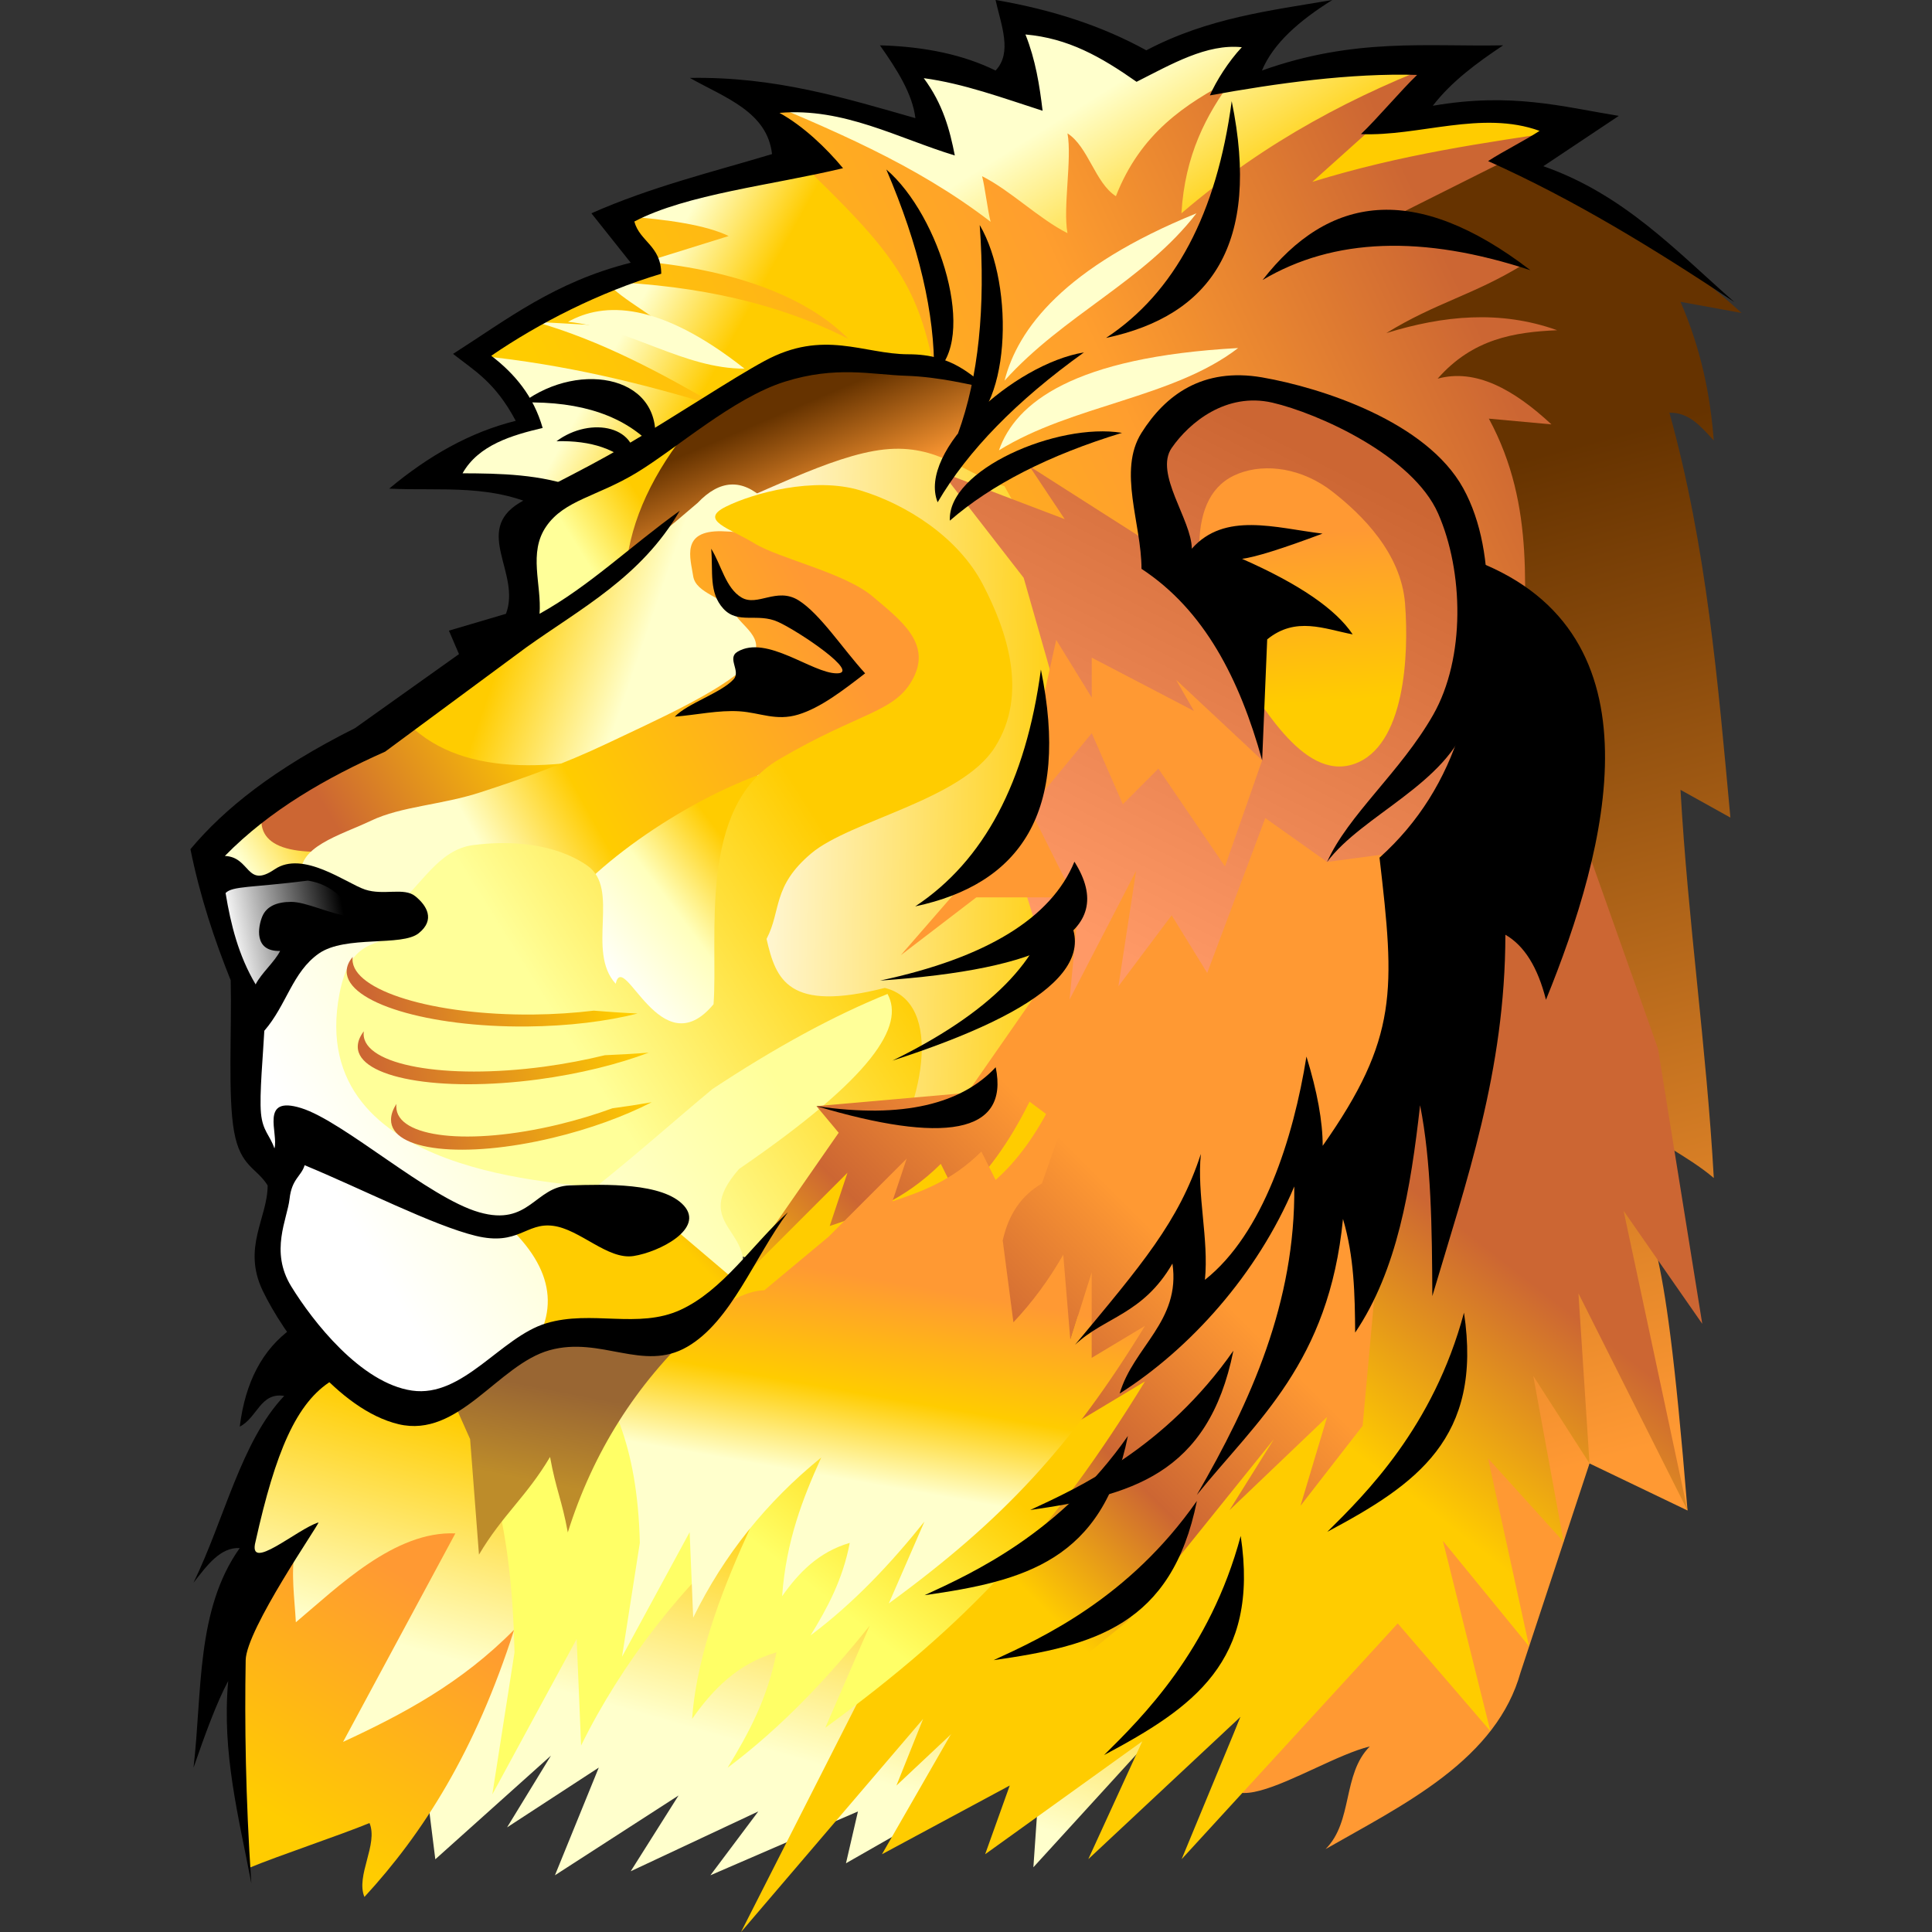 <?xml version="1.0" encoding="UTF-8" standalone="no"?>
<svg
   width="103.764"
   height="103.764"
   viewBox="0 0 103.764 103.764"
   version="1.1"
   id="svg138"
   xmlns:xlink="http://www.w3.org/1999/xlink"
   xmlns="http://www.w3.org/2000/svg"
   xmlns:svg="http://www.w3.org/2000/svg">
  <rect x="0" y="0" width="103.764" height="103.764" fill="#333333" stroke="none"/>
  <defs
     id="defs138" />
  <linearGradient
     id="c"
     x1="63.92"
     x2="63.92"
     y1="154.565"
     y2="-100.935"
     gradientUnits="userSpaceOnUse">
    <stop
       offset="0"
       stop-color="#fff"
       id="stop1" />
    <stop
       offset=".246"
       stop-color="#f6f6f6"
       id="stop2" />
    <stop
       offset=".637"
       stop-color="#dfdfdf"
       id="stop3" />
    <stop
       offset="1"
       stop-color="#c4c4c4"
       id="stop4" />
  </linearGradient>
  <linearGradient
     id="a">
    <stop
       offset="0"
       stop-color="#b3b3b3"
       id="stop5" />
    <stop
       offset="1"
       stop-color="#828282"
       id="stop6" />
  </linearGradient>
  <linearGradient
     id="d"
     x1="-26.333"
     x2="56.166"
     y1="-26.333"
     y2="56.166"
     gradientUnits="userSpaceOnUse"
     xlink:href="#a" />
  <linearGradient
     id="e"
     x1="43.023"
     x2="204.007"
     y1="25.421"
     y2="111.065"
     gradientUnits="userSpaceOnUse">
    <stop
       offset="0"
       stop-color="#fff"
       id="stop7" />
    <stop
       offset=".86"
       stop-color="#dadada"
       id="stop8" />
    <stop
       offset="1"
       stop-color="#d4d4d4"
       id="stop9" />
  </linearGradient>
  <linearGradient
     id="f"
     x1="9.564"
     x2="117.857"
     y1="8.933"
     y2="12.357"
     gradientUnits="userSpaceOnUse">
    <stop
       offset="0"
       stop-color="#f93"
       id="stop10" />
    <stop
       offset="1"
       stop-color="#c63"
       id="stop11" />
  </linearGradient>
  <linearGradient
     id="g"
     x1="86.6"
     x2="109.471"
     y1="30.614"
     y2="115.968"
     gradientUnits="userSpaceOnUse">
    <stop
       offset=".2"
       stop-color="#630"
       id="stop12" />
    <stop
       offset=".8"
       stop-color="#f93"
       id="stop13" />
  </linearGradient>
  <linearGradient
     id="h"
     x1="90.163"
     x2="76.787"
     y1="38.641"
     y2="17.234"
     gradientUnits="userSpaceOnUse">
    <stop
       offset=".31"
       stop-color="#fc0"
       id="stop14" />
    <stop
       offset=".69"
       stop-color="#ffc"
       id="stop15" />
  </linearGradient>
  <linearGradient
     id="i"
     x1="102.152"
     x2="49.119"
     y1="31.068"
     y2="55.798"
     gradientUnits="userSpaceOnUse">
    <stop
       offset=".1"
       stop-color="#c63"
       id="stop16" />
    <stop
       offset=".428"
       stop-color="#ff9e2e"
       id="stop17" />
    <stop
       offset=".9"
       stop-color="#fc0"
       id="stop18" />
  </linearGradient>
  <linearGradient
     id="j"
     x1="67.014"
     x2="43.716"
     y1="45.726"
     y2="32.811"
     gradientUnits="userSpaceOnUse">
    <stop
       offset=".4"
       stop-color="#fc0"
       id="stop19" />
    <stop
       offset=".6"
       stop-color="#ffc"
       id="stop20" />
  </linearGradient>
  <linearGradient
     id="k"
     x1="63.19"
     x2="52.908"
     y1="89.089"
     y2="124.944"
     gradientUnits="userSpaceOnUse">
    <stop
       offset=".33"
       stop-color="#fc0"
       id="stop21" />
    <stop
       offset=".67"
       stop-color="#ffc"
       id="stop22" />
  </linearGradient>
  <linearGradient
     id="l"
     x1="105.186"
     x2="83.542"
     y1="82.573"
     y2="110.277"
     gradientUnits="userSpaceOnUse">
    <stop
       offset=".21"
       stop-color="#c63"
       id="stop23" />
    <stop
       offset=".581"
       stop-color="#fc0"
       id="stop24" />
    <stop
       offset=".79"
       stop-color="#fc0"
       id="stop25" />
  </linearGradient>
  <linearGradient
     id="m"
     x1="42.275"
     x2="32.608"
     y1="103.268"
     y2="119.356"
     gradientUnits="userSpaceOnUse">
    <stop
       offset=".11"
       stop-color="#f93"
       id="stop26" />
    <stop
       offset=".89"
       stop-color="#fc0"
       id="stop27" />
  </linearGradient>
  <linearGradient
     id="b">
    <stop
       offset=".23"
       stop-color="#fc0"
       id="stop28" />
    <stop
       offset=".77"
       stop-color="#ff9"
       id="stop29" />
  </linearGradient>
  <linearGradient
     id="n"
     x1="56.121"
     x2="49.443"
     y1="47.366"
     y2="51.539"
     gradientUnits="userSpaceOnUse"
     xlink:href="#b" />
  <linearGradient
     id="o"
     x1="59.063"
     x2="65.595"
     y1="37.555"
     y2="52.944"
     gradientUnits="userSpaceOnUse">
    <stop
       offset=".33"
       stop-color="#630"
       id="stop30" />
    <stop
       offset=".67"
       stop-color="#f93"
       id="stop31" />
  </linearGradient>
  <linearGradient
     id="p"
     x1="77.99"
     x2="56.794"
     y1="63.118"
     y2="62.748"
     gradientUnits="userSpaceOnUse">
    <stop
       offset=".01"
       stop-color="#fc0"
       id="stop32" />
    <stop
       offset=".99"
       stop-color="#fff"
       id="stop33" />
  </linearGradient>
  <linearGradient
     id="q"
     x1="39.473"
     x2="61.586"
     y1="50.453"
     y2="58.067"
     gradientUnits="userSpaceOnUse">
    <stop
       offset=".35"
       stop-color="#fc0"
       id="stop34" />
    <stop
       offset=".65"
       stop-color="#ffc"
       id="stop35" />
  </linearGradient>
  <linearGradient
     id="r"
     x1="35.77"
     x2="50.151"
     y1="66.732"
     y2="58.091"
     gradientUnits="userSpaceOnUse">
    <stop
       offset=".15"
       stop-color="#c63"
       id="stop36" />
    <stop
       offset=".85"
       stop-color="#fc0"
       id="stop37" />
  </linearGradient>
  <linearGradient
     id="s"
     x1="37.917"
     x2="31.528"
     y1="63.93"
     y2="67.922"
     gradientUnits="userSpaceOnUse">
    <stop
       offset=".2"
       stop-color="#fc0"
       id="stop38" />
    <stop
       offset=".8"
       stop-color="#ffc"
       id="stop39" />
  </linearGradient>
  <linearGradient
     id="t"
     x1="61.02"
     x2="49.049"
     y1="64.494"
     y2="73.514"
     gradientUnits="userSpaceOnUse">
    <stop
       offset=".18"
       stop-color="#fc0"
       id="stop40" />
    <stop
       offset=".474"
       stop-color="#ffffbc"
       id="stop41" />
    <stop
       offset=".82"
       stop-color="#fff"
       id="stop42" />
  </linearGradient>
  <linearGradient
     id="u"
     x1="66.129"
     x2="42.466"
     y1="52.665"
     y2="65.781"
     gradientUnits="userSpaceOnUse">
    <stop
       offset=".09"
       stop-color="#f93"
       id="stop43" />
    <stop
       offset=".689"
       stop-color="#fc0"
       id="stop44" />
    <stop
       offset=".91"
       stop-color="#ffc"
       id="stop45" />
  </linearGradient>
  <linearGradient
     id="v"
     x1="70.276"
     x2="42.577"
     y1="61.232"
     y2="78.541"
     gradientUnits="userSpaceOnUse"
     xlink:href="#b" />
  <linearGradient
     id="w"
     x1="62.021"
     x2="31.921"
     y1="68.652"
     y2="86.031"
     gradientUnits="userSpaceOnUse">
    <stop
       offset=".16"
       stop-color="#ff9"
       id="stop46" />
    <stop
       offset=".84"
       stop-color="#fff"
       id="stop47" />
  </linearGradient>
  <linearGradient
     id="x"
     x1="92.319"
     x2="75.22"
     y1="40.874"
     y2="74.433"
     gradientUnits="userSpaceOnUse">
    <stop
       offset=".12"
       stop-color="#c63"
       id="stop48" />
    <stop
       offset=".88"
       stop-color="#f96"
       id="stop49" />
  </linearGradient>
  <linearGradient
     id="y"
     x1="86.192"
     x2="56.384"
     y1="74.512"
     y2="104.32"
     gradientUnits="userSpaceOnUse">
    <stop
       offset=".28"
       stop-color="#f93"
       id="stop50" />
    <stop
       offset=".522"
       stop-color="#c63"
       id="stop51" />
    <stop
       offset=".72"
       stop-color="#fc0"
       id="stop52" />
  </linearGradient>
  <linearGradient
     id="z"
     x1="68.825"
     x2="52.746"
     y1="86.898"
     y2="107.478"
     gradientUnits="userSpaceOnUse">
    <stop
       offset=".3"
       stop-color="#fc0"
       id="stop53" />
    <stop
       offset=".7"
       stop-color="#ff6"
       id="stop54" />
  </linearGradient>
  <linearGradient
     id="A"
     x1="67.631"
     x2="63.121"
     y1="81.573"
     y2="107.151"
     gradientUnits="userSpaceOnUse">
    <stop
       offset=".29"
       stop-color="#f93"
       id="stop55" />
    <stop
       offset=".529"
       stop-color="#fc0"
       id="stop56" />
    <stop
       offset=".71"
       stop-color="#ffc"
       id="stop57" />
  </linearGradient>
  <linearGradient
     id="B"
     x1="48.474"
     x2="50.559"
     y1="102.981"
     y2="92.251"
     gradientUnits="userSpaceOnUse">
    <stop
       offset=".27"
       stop-color="#bd8c2a"
       id="stop58" />
    <stop
       offset=".73"
       stop-color="#963"
       id="stop59" />
  </linearGradient>
  <linearGradient
     id="C"
     x1="89.023"
     x2="90.079"
     y1="46.027"
     y2="61.128"
     gradientUnits="userSpaceOnUse">
    <stop
       offset=".2"
       stop-color="#f93"
       id="stop60" />
    <stop
       offset=".8"
       stop-color="#fc0"
       id="stop61" />
  </linearGradient>
  <linearGradient
     id="D"
     x1="38.164"
     x2="31.534"
     y1="69.642"
     y2="70.93"
     gradientUnits="userSpaceOnUse">
    <stop
       offset=".03"
       id="stop62" />
    <stop
       offset=".97"
       stop-color="#fff"
       id="stop63" />
  </linearGradient>
  <linearGradient
     id="E"
     x1="-242.444"
     x2="-258.356"
     y1="504.279"
     y2="505.392"
     gradientTransform="matrix(1,-0.009,0,0.462,296.265,-162.19)"
     gradientUnits="userSpaceOnUse">
    <stop
       offset=".08"
       stop-color="#fc0"
       id="stop64" />
    <stop
       offset=".92"
       stop-color="#c63"
       id="stop65" />
  </linearGradient>
  <linearGradient
     id="F"
     x1="-242.021"
     x2="-257.933"
     y1="504.476"
     y2="505.588"
     gradientTransform="matrix(1,-0.133,0,0.462,296.438,-190.177)"
     gradientUnits="userSpaceOnUse">
    <stop
       offset=".04"
       stop-color="#fc0"
       id="stop66" />
    <stop
       offset=".96"
       stop-color="#c63"
       id="stop67" />
  </linearGradient>
  <linearGradient
     id="G"
     x1="-242.651"
     x2="-258.565"
     y1="507.854"
     y2="508.967"
     gradientTransform="matrix(0.896,-0.214,0,0.462,271.955,-208.804)"
     gradientUnits="userSpaceOnUse">
    <stop
       offset=".01"
       stop-color="#fc0"
       id="stop68" />
    <stop
       offset=".99"
       stop-color="#c63"
       id="stop69" />
  </linearGradient>
  <radialGradient
     id="H"
     cx="108.467"
     cy="118.249"
     r="34.736"
     gradientUnits="userSpaceOnUse">
    <stop
       offset="0"
       id="stop70" />
    <stop
       offset="1"
       id="stop71" />
  </radialGradient>
  <linearGradient
     id="I"
     x1="104.017"
     x2="95.088"
     y1="98.181"
     y2="135.794"
     gradientUnits="userSpaceOnUse">
    <stop
       offset="0"
       stop-color="#fff"
       id="stop72" />
    <stop
       offset="1"
       stop-color="#ccc"
       id="stop73" />
  </linearGradient>
  <linearGradient
     id="J"
     x1="82.309"
     x2="96.104"
     y1="88.093"
     y2="101.888"
     gradientUnits="userSpaceOnUse"
     xlink:href="#a" />
  <g
     fill-rule="evenodd"
     clip-rule="evenodd"
     id="g133"
     transform="translate(-19.445,-20.352)">
    <path
       fill="url(#g)"
       d="m 99.629,28.441 c 1.489,0.778 2.979,1.55 4.468,2.321 3.225,1.871 6.22,3.963 8.883,6.398 -1.094,-0.202 -2.186,-0.396 -3.277,-0.597 1.122,2.588 1.601,5.043 1.784,7.444 -0.674,-0.731 -1.323,-1.516 -2.38,-1.489 2.011,7.25 2.603,14.501 3.275,21.745 -0.896,-0.498 -1.785,-0.993 -2.68,-1.49 0.396,7.049 1.393,13.799 1.788,20.848 -1.388,-1.189 -3.376,-2.082 -4.769,-3.271 1.408,8.277 1.968,4.085 3.358,21.128 l -5.264,-2.527 -3.707,11.231 c -0.625,2.231 -2.093,4.027 -4.187,5.631 -1.937,1.484 -4.223,2.67 -6.283,3.851 1.489,-1.488 0.889,-4.023 2.377,-5.514 -3.276,0.793 -10.106,6.054 -6.941,-1.594 l 2.18,-79.267 5.958,-3.877 c 1.806,-0.32 3.613,-0.642 5.417,-0.971 z"
       id="path81"
       style="fill:url(#g)" />
    <path
       fill="url(#h)"
       d="m 60.133,25.524 11.304,10.349 29.807,-7.103 3.392,-1.912 -10.126,-0.127 2.741,-3.366 -11.378,1.582 1.49,-2.683 -6.6,1.268 -6.806,-2.16 -0.252,3.461 -4.811,-1.08 0.593,3.28 z"
       id="path82"
       style="fill:url(#h)" />
    <path
       fill="url(#i)"
       d="M 56.135,43.143 44.82,39.616 c 3.109,-1.583 6.217,-3.166 9.328,-4.749 -0.459,-1.066 -0.917,-2.14 -1.376,-3.213 3.464,-0.872 6.932,-1.737 10.397,-2.609 -1.224,-1.22 -2.449,-2.447 -3.671,-3.675 4.514,1.912 9.051,3.742 13.152,6.895 -0.154,-0.563 -0.308,-1.892 -0.459,-2.449 1.529,0.765 3.059,2.294 4.587,3.059 -0.255,-1.375 0.252,-3.978 0,-5.359 1.12,0.718 1.479,2.656 2.6,3.374 1.32,-3.38 3.719,-4.957 6.268,-6.285 -1.416,1.905 -2.562,4.071 -2.749,7.204 4.561,-3.91 9.402,-6.413 14.372,-8.276 -2.449,2.199 -4.893,4.393 -7.34,6.586 4.822,-1.489 9.202,-2.092 13.606,-2.757 -3.973,1.992 -7.95,3.984 -11.924,5.976 3.413,-0.69 6.218,0.691 9.632,1.228 -2.649,1.63 -4.689,2.039 -7.338,3.675 3.056,-0.945 6.113,-1.247 9.172,-0.153 -2.294,0.1 -4.538,0.456 -6.419,2.602 2.036,-0.556 4.074,0.564 6.112,2.455 -1.119,-0.1 -2.242,-0.207 -3.361,-0.308 2.568,4.749 1.872,9.497 1.834,14.246 C 92.577,55.198 83.915,53.307 75.25,51.415 71.172,49.631 67.093,47.84 63.017,46.056 60.72,45.081 58.428,44.109 56.135,43.143 Z"
       id="path83"
       style="fill:url(#i)" />
    <path
       fill="url(#j)"
       d="m 42.527,46.208 c 2.699,-0.207 5.4,0 8.105,0.611 6.318,-2.248 12.64,-4.494 18.96,-6.741 -0.875,-4.554 -2.388,-6.399 -7.035,-10.879 -3.211,0.926 -6.422,1.844 -9.633,2.763 2.419,0.175 4.458,0.483 5.657,1.067 -1.477,0.463 -2.956,0.925 -4.433,1.381 5.008,0.489 8.738,1.985 10.857,4.138 -3.721,-1.892 -8.006,-2.857 -12.999,-3.065 0.868,1.019 2.804,1.892 3.67,2.911 -2.143,-0.563 -5.354,-0.611 -7.493,-0.764 3.566,1.019 6.777,2.756 9.939,4.594 -4.105,-1.274 -8.335,-2.293 -12.844,-2.757 1.02,1.221 2.037,2.448 3.059,3.675 -2.75,0.819 -4.689,1.838 -5.81,3.066 z"
       id="path84"
       style="fill:url(#j)" />
    <path
       fill="url(#k)"
       d="m 35.972,93.013 -3.213,8.139 -0.427,5.137 3.212,7.068 6.638,1.711 0.643,5.143 6.21,-5.568 -2.356,3.854 4.925,-3.211 -2.354,5.783 6.638,-4.285 -2.569,4.07 6.852,-3.213 -2.571,3.428 7.924,-3.428 -0.643,2.783 10.495,-5.996 -0.43,6.211 8.993,-9.852 -25.269,-15.42 z"
       id="path85"
       style="fill:url(#k)" />
    <path
       fill="url(#l)"
       d="m 73.938,107.542 -7.124,12.398 6.862,-3.691 -1.321,3.691 8.44,-6.066 -2.9,6.33 8.179,-7.648 -3.165,7.648 11.605,-12.662 4.978,5.787 -2.552,-10.219 4.631,5.668 -2.205,-10.099 4.058,4.484 -1.631,-8.915 3.022,4.703 -0.595,-9.135 5.859,11.662 -3.433,-16.094 4.224,6.068 -2.375,-14.773 -4.484,-12.657 -22.95,24.264 z"
       id="path86"
       style="fill:url(#l)" />
    <path
       fill="url(#m)"
       d="m 31.687,108.069 c 0.478,-1.562 0.692,-2.469 1.172,-4.031 -0.339,1.281 -0.679,2.559 -1.018,3.84 1.148,-1.439 2.297,-2.875 3.445,-4.309 -0.226,1.311 -0.018,2.627 0.049,3.912 2.284,-1.92 5.313,-4.914 8.566,-4.773 -2.011,3.73 -4.021,7.467 -6.031,11.199 3.196,-1.482 6.345,-3.143 9.19,-6.029 -2.091,6.557 -4.903,10.949 -8.042,14.355 -0.478,-1.146 0.751,-2.822 0.273,-3.969 -1.627,0.668 -4.831,1.732 -6.458,2.404 -0.287,-3.639 -0.705,-7.146 -0.993,-10.781 z"
       id="path87"
       style="fill:url(#m)" />
    <path
       fill="url(#n)"
       d="M 47.542,53.62 47.408,48.341 56.855,43.203 53.48,53.485 Z"
       id="path88"
       style="fill:url(#n)" />
    <path
       fill="url(#o)"
       d="m 53.075,50.776 c 0.27,-2.522 1.438,-5.044 3.509,-7.573 1.799,-1.214 3.598,-2.428 5.398,-3.648 3.412,0.281 7.003,0.376 9.987,1.08 -0.63,2.033 -1.257,4.058 -1.888,6.083 -5.67,1.355 -11.339,2.71 -17.006,4.058 z"
       id="path89"
       style="fill:url(#o)" />
    <path
       fill="url(#p)"
       d="m 61.928,74.585 -2.865,-2.871 c -0.776,-7.819 -1.551,-15.64 -2.329,-23.46 3.404,-1.254 7.289,-3.447 10.209,-3.762 2.922,-0.309 4.3,1.314 6.449,1.972 1.554,2.75 3.105,5.493 4.658,8.243 v 19.161 l -9.315,7.523 z"
       id="path90"
       style="fill:url(#p)" />
    <path
       fill="url(#q)"
       d="m 40.077,59.715 c 0.686,2.059 2.714,3.375 7.702,3.046 4.178,-1.792 8.358,-3.582 12.537,-5.373 0.061,-3.4 0.119,-6.807 0.18,-10.208 -1.196,-1.133 -2.39,-1.073 -3.582,0.181 -5.95,5.125 -11.378,8.693 -16.837,12.354 z"
       id="path91"
       style="fill:url(#q)" />
    <path
       fill="url(#r)"
       d="m 36.725,66.845 c -1.587,-0.529 -3.177,-1.059 -4.765,-1.59 2.978,-2.178 5.958,-4.365 8.935,-6.552 2.715,3.28 7.611,3.28 13.503,1.791 -5.89,2.12 -11.782,4.232 -17.673,6.351 z"
       id="path92"
       style="fill:url(#r)" />
    <path
       fill="url(#s)"
       d="m 30.171,66.247 3.972,1.793 5.163,-2.188 c -4.302,0.664 -6.221,0 -5.757,-1.985 z"
       id="path93"
       style="fill:url(#s)" />
    <path
       fill="url(#t)"
       d="m 60.142,60.206 -11.009,3.863 0.365,11.395 7.708,1.287 2.936,-2.387 z"
       id="path94"
       style="fill:url(#t)" />
    <path
       fill="url(#u)"
       d="m 35.646,67.497 c -0.343,-1.65 2.08,-2.281 3.724,-3.066 1.644,-0.784 3.793,-0.839 5.913,-1.536 2.121,-0.691 4.411,-1.489 6.791,-2.622 2.378,-1.134 6.119,-2.791 7.447,-4.165 1.326,-1.368 -0.162,-2.006 -0.657,-2.844 -0.498,-0.845 -2.048,-1.02 -2.19,-1.972 -0.145,-0.959 -0.677,-2.455 1.533,-2.408 2.21,0.04 7.691,1.22 10.076,2.622 2.384,1.409 4.491,2.958 3.286,5.258 -1.204,2.308 -4.019,3.722 -8.325,4.379 -4.306,0.657 -10.047,4.138 -12.92,7.23 -2.876,3.086 -7.323,1.463 -9.856,1.316 -2.537,-0.155 -4.477,-0.543 -4.822,-2.192 z"
       id="path95"
       style="fill:url(#u)" />
    <path
       fill="url(#v)"
       d="m 36.742,69.69 c -1.628,8.84 -0.568,9.768 6.352,16.42 4.162,-0.436 8.323,-0.875 12.483,-1.314 7.402,10.965 17.761,-9.818 11.389,-11.385 -5.196,1.318 -5.848,-0.438 -6.351,-2.631 0.803,-1.535 0.293,-2.822 2.408,-4.6 2.114,-1.77 8.055,-2.857 9.855,-5.694 1.805,-2.836 0.663,-6.237 -0.654,-8.759 -1.321,-2.522 -4.092,-4.286 -6.573,-5.037 -2.48,-0.751 -5.771,0.147 -7.228,0.878 -1.456,0.725 0.19,1.147 1.535,1.965 1.343,0.825 4.844,1.576 6.351,2.851 1.51,1.274 3.156,2.502 2.191,4.379 -0.964,1.878 -2.843,1.798 -7.229,4.379 -4.385,2.583 -3.239,9.566 -3.503,13.146 -2.849,3.428 -4.819,-2.998 -5.256,-1.1 -1.605,-1.752 0.273,-5.111 -1.534,-6.352 -1.806,-1.242 -4.261,-1.342 -6.132,-1.094 -1.872,0.248 -2.775,2.193 -4.162,3.287 -1.314,0.216 -2.628,0.437 -3.942,0.661 z"
       id="path96"
       style="fill:url(#v)" />
    <path
       fill="url(#w)"
       d="m 31.749,67.187 3.679,4.293 c 1.978,-0.475 3.952,-0.953 5.929,-1.428 -1.227,1.359 -3.028,0.254 -3.681,3.682 -1.903,9.99 12.669,10.08 13.697,10.42 2.191,-1.732 4.216,-3.549 6.336,-5.312 3.407,-2.25 6.541,-3.955 9.404,-5.107 0.919,1.695 -0.718,4.424 -7.974,9.4 -2.727,3.119 1.18,3.256 0,6.129 -1.703,-1.09 -3.407,-2.18 -5.11,-3.27 -1.839,-0.205 -3.679,-0.408 -5.519,-0.613 1.295,2.861 1.227,5.178 -0.204,6.953 -2.044,1.223 -4.087,2.449 -6.132,3.678 l -6.134,-3.475 -2.249,-4.701 1.023,-4.498 -2.248,-2.045 0.407,-6.543 z"
       id="path97"
       style="fill:url(#w)" />
    <path
       fill="url(#x)"
       d="m 75.056,69.978 c -0.42,-1.367 -0.839,-2.73 -1.262,-4.1 0.842,-2.622 1.68,-5.251 2.52,-7.872 -0.632,-2.207 -1.258,-4.414 -1.889,-6.62 -1.466,-1.891 -2.935,-3.783 -4.403,-5.674 2.203,0.846 4.403,1.684 6.606,2.522 -0.631,-0.945 -1.257,-1.891 -1.889,-2.837 2.308,1.476 4.611,2.945 6.919,4.414 -0.104,-1.362 -0.208,-2.73 -0.316,-4.099 1.469,-6.821 6.711,-6.506 15.729,0.946 2.811,5.299 2.897,11.503 3.146,17.647 -2.307,3.675 -4.614,7.349 -6.921,11.025 -4.719,0.314 -12.378,1.066 -17.097,1.381 -1.362,-2.099 0.217,-4.634 -1.143,-6.733 z"
       id="path98"
       style="fill:url(#x)" />
    <path
       fill="url(#y)"
       d="m 62.819,86.198 -8.749,6.992 -6.479,0.154 c 1.979,-2.418 1.653,-4.832 -0.976,-7.248 l 8.502,-0.213 3.844,3.264 5.528,-7.957 -1.194,-1.43 8.111,-0.715 3.815,-5.486 1.67,-5.01 H 71.88 l -4.054,3.104 4.769,-5.486 2.151,-5.009 1.426,-6.439 1.909,3.1 v -2.146 l 5.487,2.863 -0.956,-1.67 4.621,4.319 -1.995,5.701 -3.58,-5.251 -1.907,1.911 -1.67,-3.816 -3.335,4.051 2.621,5.252 -0.477,5.002 3.574,-6.914 -0.952,6.203 2.861,-3.814 1.909,3.096 3.119,-8.318 3.319,2.357 3.577,-0.477 1.67,12.398 -2.384,7.869 -0.953,10.494 -3.336,4.293 1.429,-4.77 -5.244,5.008 2.384,-3.814 -7.87,9.775 -6.678,5.486 2.146,-4.053 -7.87,7.395 1.434,-3.58 -9.78,11.447 7.87,-15.5 2.861,-19.316 z"
       id="path99"
       style="fill:url(#y)" />
    <path
       fill="url(#z)"
       d="m 43.74,95.501 c 2.068,2.854 3.181,6.904 3.339,13.592 -0.399,2.545 -0.794,5.088 -1.192,7.631 1.509,-2.781 3.02,-5.566 4.53,-8.346 0.079,1.908 0.16,3.816 0.238,5.723 2.175,-4.434 5.602,-8.837 9.071,-11.657 -1.241,2.736 -2.842,6.515 -3.109,10.226 1.115,-1.586 2.443,-2.963 4.531,-3.576 -0.471,2.471 -1.509,4.375 -2.624,6.199 2.907,-2.18 5.37,-4.805 7.631,-7.629 -0.795,1.828 -1.59,3.656 -2.386,5.484 7.702,-5.621 12.226,-10.535 17.172,-18.604 -1.19,0.719 -2.384,1.434 -3.578,2.148 v -5.725 c -0.477,1.51 -0.952,3.021 -1.428,4.533 -0.162,-1.908 -0.319,-3.816 -0.479,-5.725 -0.953,1.67 -2.066,3.182 -3.337,4.531 -0.239,-1.83 -0.477,-3.656 -0.714,-5.486 0.385,-1.756 1.26,-3.025 2.622,-3.814 0.557,-1.59 1.114,-3.178 1.67,-4.771 -0.318,-0.238 -0.639,-0.475 -0.956,-0.715 -1.109,2.234 -2.385,3.984 -3.816,5.244 -0.318,-0.633 -0.637,-1.27 -0.951,-1.902 -1.99,1.971 -3.978,2.676 -5.966,3.336 0.319,-0.953 0.636,-1.908 0.954,-2.861 -1.749,1.748 -3.497,3.498 -5.246,5.246 -1.431,1.193 -2.863,2.385 -4.292,3.578 -2.227,0.08 -4.452,0.16 -6.677,0.238 -1.906,1.274 -3.099,1.832 -5.007,3.102 z"
       id="path100"
       style="fill:url(#z)" />
    <path
       fill="url(#A)"
       d="m 50.56,92.897 c 1.658,2.287 3.124,4.961 3.249,10.32 -0.319,2.037 -0.637,4.074 -0.956,6.115 1.209,-2.229 2.42,-4.463 3.631,-6.689 0.063,1.529 0.127,3.059 0.191,4.588 1.65,-3.367 3.936,-6.208 6.879,-8.602 -0.994,2.193 -1.887,4.48 -2.103,7.453 0.894,-1.27 1.959,-2.373 3.633,-2.865 -0.378,1.979 -1.209,3.508 -2.104,4.967 2.331,-1.746 4.305,-3.852 6.115,-6.111 -0.637,1.463 -1.273,2.928 -1.912,4.395 6.172,-4.506 9.796,-8.441 13.76,-14.908 -0.951,0.574 -1.911,1.146 -2.866,1.721 v -4.588 c -0.379,1.211 -0.763,2.422 -1.145,3.633 -0.127,-1.529 -0.254,-3.059 -0.382,-4.588 -0.764,1.342 -1.657,2.551 -2.676,3.631 -0.19,-1.465 -0.382,-2.926 -0.575,-4.395 0.313,-1.406 1.011,-2.426 2.104,-3.057 0.446,-1.273 0.893,-2.549 1.339,-3.822 -0.255,-0.191 -0.511,-0.383 -0.766,-0.574 -0.892,1.791 -1.911,3.193 -3.058,4.203 -0.254,-0.506 -0.509,-1.018 -0.765,-1.525 -1.593,1.578 -3.187,2.146 -4.778,2.676 0.255,-0.766 0.51,-1.529 0.765,-2.293 -1.402,1.4 -2.803,2.803 -4.203,4.201 -1.148,0.955 -2.294,1.91 -3.44,2.867 -1.784,0.062 -3.184,1.861 -4.968,1.922 -1.529,1.021 -3.44,0.308 -4.969,1.325 z"
       id="path101"
       style="fill:url(#A)" />
    <path
       fill="url(#B)"
       d="m 43.74,95.501 c 0.317,0.713 0.636,1.432 0.954,2.145 0.159,2.066 0.317,4.137 0.476,6.201 1.273,-2.146 2.544,-3.1 3.817,-5.244 0.316,1.748 0.635,2.305 0.954,4.051 1.352,-4.293 3.655,-7.947 6.917,-10.969 -2.545,0.08 -5.089,0.16 -7.632,0.238 -1.83,1.193 -3.658,2.385 -5.486,3.578 z"
       id="path102"
       style="fill:url(#B)" />
    <path
       fill="url(#C)"
       d="m 85.643,55.866 c 1.441,2.06 3.722,6.452 6.502,5.527 2.78,-0.933 2.972,-5.923 2.763,-8.619 -0.208,-2.696 -2.286,-4.756 -3.899,-6.016 -1.617,-1.261 -3.575,-1.542 -5.041,-0.973 -1.464,0.563 -2.056,1.925 -2.112,3.736 -0.058,1.811 0.344,4.279 1.787,6.345 z"
       id="path103"
       style="fill:url(#C)" />
    <path
       d="m 29.673,65.96 c 0.517,2.549 1.284,4.855 2.163,7.043 0.061,2.709 -0.16,6.236 0.182,8.127 0.34,1.893 1.2,1.926 1.802,2.889 0,1.746 -1.375,3.328 -0.27,5.645 1.106,2.309 4.059,6.408 7.299,7.178 3.239,0.773 5.346,-3.203 8.112,-3.973 2.767,-0.768 5.024,1.189 7.392,-0.182 2.369,-1.367 3.606,-4.814 5.409,-7.225 -1.923,1.748 -3.491,4.193 -5.768,5.24 -2.278,1.047 -4.769,-0.012 -7.211,0.721 -2.443,0.734 -4.467,4.012 -7.21,3.615 -2.745,-0.398 -5.333,-3.717 -6.49,-5.602 -1.156,-1.885 -0.208,-3.604 -0.087,-4.693 0.121,-1.09 0.629,-1.205 0.81,-1.809 3.063,1.266 6.905,3.236 9.191,3.793 2.288,0.557 2.693,-0.727 4.147,-0.539 1.455,0.184 2.935,1.838 4.326,1.623 1.391,-0.215 3.826,-1.465 2.704,-2.709 -1.122,-1.242 -4.247,-1.145 -6.128,-1.084 -1.881,0.062 -2.166,2.221 -4.867,1.443 -2.704,-0.768 -7.288,-4.891 -9.554,-5.594 -2.266,-0.707 -1.203,1.383 -1.442,2.166 -0.241,-0.723 -0.631,-0.92 -0.722,-1.898 -0.092,-0.98 0.12,-3.217 0.18,-4.422 1.201,-1.385 1.502,-3.154 2.932,-4.152 1.431,-0.994 4.456,-0.355 5.361,-1.088 0.903,-0.723 0.429,-1.49 -0.182,-1.984 -0.608,-0.498 -1.698,-0.027 -2.703,-0.361 -1.006,-0.338 -3.333,-2.127 -4.86,-1.082 -1.527,1.041 -1.283,-0.662 -2.666,-0.723 2.42,-2.47 5.468,-4.207 8.609,-5.602 2.521,-1.864 5.047,-3.729 7.57,-5.593 2.942,-2.106 6.179,-3.776 8.251,-7.344 -2.704,1.945 -4.827,4.031 -7.53,5.534 0.121,-1.563 -0.621,-3.273 0.36,-4.695 0.981,-1.422 2.735,-1.596 4.867,-2.891 2.133,-1.294 5.163,-3.998 7.931,-4.876 2.768,-0.872 4.675,-0.382 6.514,-0.322 1.842,0.06 3.521,0.503 4.484,0.684 -0.964,-0.657 -1.918,-1.838 -4.339,-1.838 -2.418,0 -4.557,-1.368 -7.741,0.363 -1.739,0.938 -4.769,2.964 -7.562,4.594 -2.313,1.348 -4.47,2.334 -5.597,3.024 -2.486,1.523 0.099,3.776 -0.72,5.957 -1.023,0.302 -2.044,0.603 -3.065,0.905 0.181,0.423 0.36,0.844 0.541,1.26 -1.864,1.329 -3.727,2.655 -5.588,3.978 -4.337,2.173 -7.021,4.332 -8.835,6.499 z"
       id="path104" />
    <path
       d="m 57.642,49.823 c 0.108,1.261 -0.135,2.355 0.653,3.22 0.79,0.858 1.828,0.207 2.937,0.71 1.11,0.503 4.482,2.77 3.156,2.763 -1.326,0 -3.766,-2.092 -5.333,-1.16 -0.586,0.349 0.196,1.04 -0.212,1.482 -0.681,0.737 -2.457,1.281 -3.159,2.006 1.16,-0.094 2.369,-0.363 3.48,-0.289 1.113,0.074 1.961,0.537 3.155,0.175 1.196,-0.364 2.393,-1.289 3.59,-2.214 -1.197,-1.308 -2.425,-3.212 -3.59,-3.93 -1.163,-0.711 -2.191,0.362 -3.046,-0.141 -0.853,-0.503 -1.088,-1.75 -1.631,-2.622 z"
       id="path105" />
    <path
       d="m 80.753,50.903 c 0,-2.435 -1.286,-5.265 0,-7.304 1.28,-2.031 3.283,-3.527 6.479,-2.978 3.2,0.557 8.829,2.375 10.801,5.956 1.976,3.582 1.395,9.015 0.272,12.442 -1.128,3.433 -5.694,5.097 -7.585,7.626 1.132,-2.529 3.943,-4.828 5.694,-7.894 1.749,-3.065 1.635,-7.72 0.271,-10.818 -1.364,-3.106 -6.445,-5.386 -8.909,-5.957 -2.468,-0.563 -4.453,1.061 -5.402,2.435 -0.95,1.375 1.08,3.876 1.08,5.412 1.764,-1.998 4.485,-1.12 7.021,-0.811 -2.163,0.811 -3.601,1.261 -4.321,1.354 3.062,1.348 5.039,2.703 5.941,4.058 -1.53,-0.295 -3.062,-0.979 -4.591,0.268 -0.091,2.166 -0.181,4.326 -0.271,6.493 -1.215,-4.373 -3.106,-8.069 -6.48,-10.282 z"
       id="path106" />
    <path
       d="m 75.35,56.314 c 1.577,7.687 -1.122,11.517 -6.75,12.718 3.692,-2.443 5.941,-6.68 6.75,-12.718 z"
       id="path107" />
    <path
       d="m 77.15,66.632 c 2.436,3.861 -1.737,5.787 -10.436,6.385 5.709,-1.221 9.186,-3.354 10.436,-6.385 z"
       id="path108" />
    <path
       d="m 75.964,68.603 c 3.289,3.158 -0.296,6.033 -8.588,8.713 5.242,-2.567 8.106,-5.467 8.588,-8.713 z"
       id="path109" />
    <path
       d="M 72.922,77.671 C 73.67,81.292 70.067,81.779 63.295,79.76 c 4.679,0.693 7.812,-0.14 9.627,-2.089 z"
       id="path110" />
    <path
       d="m 93.536,66.415 c 0.827,7.098 1.022,9.68 -3.052,15.477 0,-1.307 -0.289,-2.906 -0.872,-4.795 -0.697,4.369 -2.323,9.518 -5.453,11.992 0.218,-2.18 -0.437,-4.578 -0.219,-6.76 -1.18,3.635 -3.194,5.965 -6.755,10.248 1.596,-1.506 3.634,-1.613 5.23,-4.361 0.453,3.096 -2.1,4.471 -2.834,6.98 3.76,-2.385 7.389,-6.393 9.377,-11.121 0.066,6.207 -2.324,11.541 -5.236,16.57 3.237,-4.012 7.097,-7.096 7.852,-14.826 0.604,2.031 0.638,4.066 0.654,6.104 2.257,-3.34 2.98,-7.703 3.487,-12.211 0.604,3.031 0.641,6.631 0.658,10.25 1.815,-6.127 3.916,-12.074 3.923,-19.408 1.015,0.584 1.739,1.744 2.18,3.494 3.309,-8.135 6.378,-19.624 -3.706,-23.547 0.433,6.68 -1.018,12.132 -5.234,15.914 z"
       id="path111" />
    <path
       d="m 80.022,97.476 c -1.349,6.697 -5.561,7.791 -10.917,8.551 2.61,-1.202 7.269,-3.331 10.917,-8.551 z"
       id="path112" />
    <path
       d="m 85.688,92.896 c -1.348,6.695 -5.556,7.789 -10.912,8.555 2.609,-1.208 7.264,-3.335 10.912,-8.555 z"
       id="path113" />
    <path
       d="m 83.728,100.964 c -1.349,6.697 -5.558,7.791 -10.916,8.551 2.612,-1.205 7.267,-3.33 10.916,-8.551 z"
       id="path114" />
    <path
       d="m 98.073,90.853 c 1.02,6.754 -2.562,9.223 -7.338,11.768 2.042,-2.026 5.691,-5.614 7.338,-11.768 z"
       id="path115" />
    <path
       d="m 86.081,102.845 c 1.021,6.754 -2.562,9.223 -7.338,11.768 2.043,-2.026 5.692,-5.616 7.338,-11.768 z"
       id="path116" />
    <path
       d="m 47.53,41.97 c 3.097,-2.308 7.706,-1.402 7.052,2.421 C 53.035,42.7 50.684,41.896 47.53,41.97 Z"
       id="path117" />
    <path
       d="m 49.334,44.049 c 1.838,-1.368 4.572,-0.832 4.184,1.435 -0.917,-1.006 -2.312,-1.483 -4.184,-1.435 z"
       id="path118" />
    <path
       d="m 67.047,29.454 c 2.897,2.475 4.93,9.168 2.565,10.952 0.044,-3.205 -0.811,-6.854 -2.565,-10.952 z"
       id="path119" />
    <path
       d="m 72.064,32.438 c 1.928,3.287 1.657,10.275 -1.164,11.187 1.098,-3.01 1.483,-6.74 1.164,-11.187 z"
       id="path120" />
    <path
       d="m 77.661,39.28 c -3.759,0.617 -8.958,5.298 -7.857,8.048 1.616,-2.763 4.235,-5.453 7.857,-8.048 z"
       id="path121" />
    <path
       d="m 79.706,43.599 c -3.472,-0.57 -9.392,1.986 -9.245,4.715 2.23,-1.938 5.312,-3.515 9.245,-4.715 z"
       id="path122" />
    <path
       d="m 85.598,25.786 c 1.577,7.686 -1.122,11.522 -6.75,12.716 3.692,-2.435 5.943,-6.673 6.75,-12.716 z"
       id="path123" />
    <path
       d="m 101.644,34.866 c -6.228,-4.775 -10.854,-4.018 -14.386,0.523 3.803,-2.26 8.599,-2.435 14.386,-0.523 z"
       id="path124" />
    <path
       fill="url(#D)"
       d="m 31.561,68.315 c 0.278,1.695 0.696,3.365 1.614,4.908 0.298,-0.598 1.016,-1.201 1.315,-1.797 -1.436,0.039 -1.181,-1.322 -0.956,-1.857 0.223,-0.529 0.763,-0.779 1.553,-0.779 0.792,0 2.054,0.637 3.11,0.779 0.079,-0.678 -0.857,-1.719 -2.212,-1.92 -3.038,0.383 -4.051,0.282 -4.424,0.666 z"
       id="path125"
       style="fill:url(#D)" />
    <path
       d="m 35.117,91.694 c -1.569,1.121 -2.5,2.881 -2.795,5.279 0.951,-0.484 1.1,-1.852 2.388,-1.65 -2.311,2.43 -3.211,6.623 -4.872,10.033 0.725,-0.926 1.434,-1.914 2.483,-1.861 -2.357,3.316 -2.007,7.723 -2.483,11.797 0.621,-1.791 1.245,-3.508 1.863,-4.656 -0.351,3.875 0.573,7.33 1.243,10.867 -0.314,-4.621 -0.362,-8.633 -0.304,-11.988 0.03,-1.66 3.94,-7.281 3.91,-7.395 -1.126,0.337 -3.842,2.748 -3.377,1.012 1.065,-4.787 2.188,-7.471 4.117,-8.643 -0.724,-0.929 -1.449,-1.863 -2.173,-2.795 z"
       id="path126" />
    <path
       d="m 50.511,46.584 c -1.977,-0.771 -4.244,-0.805 -6.223,-0.812 0.862,-1.53 2.677,-2.052 4.302,-2.435 -0.491,-1.717 -1.507,-2.917 -2.761,-3.877 2.568,-1.757 5.801,-3.414 9.13,-4.406 -0.007,-1.509 -1.155,-1.724 -1.445,-2.804 2.81,-1.475 7.413,-1.952 11.209,-2.864 -0.902,-1.086 -2.134,-2.266 -3.414,-2.971 3.443,-0.295 6.379,1.368 9.417,2.287 -0.271,-1.381 -0.638,-2.763 -1.667,-4.151 2.123,0.282 4.252,1.066 6.382,1.75 -0.164,-1.368 -0.376,-2.729 -0.921,-4.097 2.297,0.201 4.047,1.194 5.968,2.542 1.886,-0.953 3.77,-2.052 5.653,-1.858 -0.716,0.764 -1.384,1.824 -1.716,2.588 3.568,-0.65 7.562,-1.207 11.13,-1.1 -0.862,0.825 -2.153,2.361 -3.016,3.179 3.103,0.134 6.49,-1.301 9.593,-0.174 -0.828,0.543 -1.94,1.086 -2.764,1.623 4.632,2.072 8.971,4.742 13.227,7.572 -3.116,-2.736 -5.927,-5.782 -10.26,-7.297 1.352,-0.906 2.7,-1.805 4.053,-2.703 -3.025,-0.49 -5.748,-1.274 -9.991,-0.543 1.023,-1.322 2.376,-2.307 3.779,-3.246 -4.131,0.08 -7.978,-0.422 -12.955,1.354 0.617,-1.476 2.02,-2.689 3.78,-3.789 -3.33,0.57 -6.66,0.952 -9.99,2.703 -2.317,-1.281 -5.017,-2.179 -8.096,-2.703 0.306,1.368 0.912,2.83 0,3.789 -1.688,-0.832 -3.76,-1.288 -6.21,-1.354 0.922,1.308 1.747,2.608 1.905,3.911 -3.793,-1.081 -7.542,-2.241 -12.112,-2.16 1.876,1.06 4.157,1.811 4.411,4.091 -3.232,0.972 -6.468,1.75 -9.701,3.179 0.705,0.885 1.409,1.77 2.112,2.655 -4.094,1.027 -6.667,3.065 -9.542,4.896 1.122,0.892 2.246,1.489 3.367,3.595 -2.467,0.611 -4.709,1.897 -6.797,3.642 2.81,0.141 5.624,-0.309 8.431,1.18 0.577,-0.394 1.155,-0.797 1.732,-1.192 z"
       id="path127" />
    <path
       fill="#ffffcc"
       d="m 49.951,37.637 c 1.921,-1.073 4.877,-1.114 9.483,2.515 -3.276,0.007 -6.136,-2.18 -9.483,-2.515 z"
       id="path128" />
    <path
       fill="#ffffcc"
       d="m 73.398,40.796 c 0.711,-2.791 3.205,-6.097 10.305,-8.987 -2.799,3.634 -7.152,5.472 -10.305,8.987 z"
       id="path129" />
    <path
       fill="#ffffcc"
       d="m 73.097,44.538 c 0.888,-2.548 3.998,-5.009 12.846,-5.493 -3.49,2.689 -8.913,3.052 -12.846,5.493 z"
       id="path130" />
    <path
       fill="url(#E)"
       d="m 53.689,74.786 c -1.641,0.416 -3.703,0.678 -5.94,0.697 -5.334,0.047 -9.685,-1.281 -9.685,-2.957 0,-0.268 0.113,-0.531 0.324,-0.779 -0.007,0.041 -0.01,0.088 -0.01,0.135 0,1.678 4.349,3.004 9.685,2.959 1.146,-0.012 2.25,-0.086 3.273,-0.209 0.757,0.062 1.544,0.117 2.353,0.154 z"
       id="path131"
       style="fill:url(#E)" />
    <path
       fill="url(#F)"
       d="m 54.286,76.888 c -1.642,0.621 -3.705,1.137 -5.941,1.438 -5.334,0.707 -9.685,-0.082 -9.685,-1.758 0,-0.271 0.112,-0.547 0.323,-0.826 -0.007,0.049 -0.009,0.094 -0.009,0.141 0,1.678 4.349,2.469 9.684,1.76 1.147,-0.156 2.25,-0.367 3.273,-0.617 0.758,-0.031 1.545,-0.074 2.355,-0.138 z"
       id="path132"
       style="fill:url(#F)" />
    <path
       fill="url(#G)"
       d="m 54.446,79.552 c -1.47,0.754 -3.318,1.434 -5.322,1.912 -4.779,1.143 -8.678,0.703 -8.678,-0.973 0,-0.27 0.101,-0.557 0.291,-0.85 -0.007,0.047 -0.008,0.094 -0.008,0.143 0,1.676 3.896,2.115 8.675,0.973 1.027,-0.248 2.017,-0.545 2.932,-0.881 0.68,-0.09 1.384,-0.197 2.11,-0.324 z"
       id="path133"
       style="fill:url(#G)" />
  </g>
</svg>
